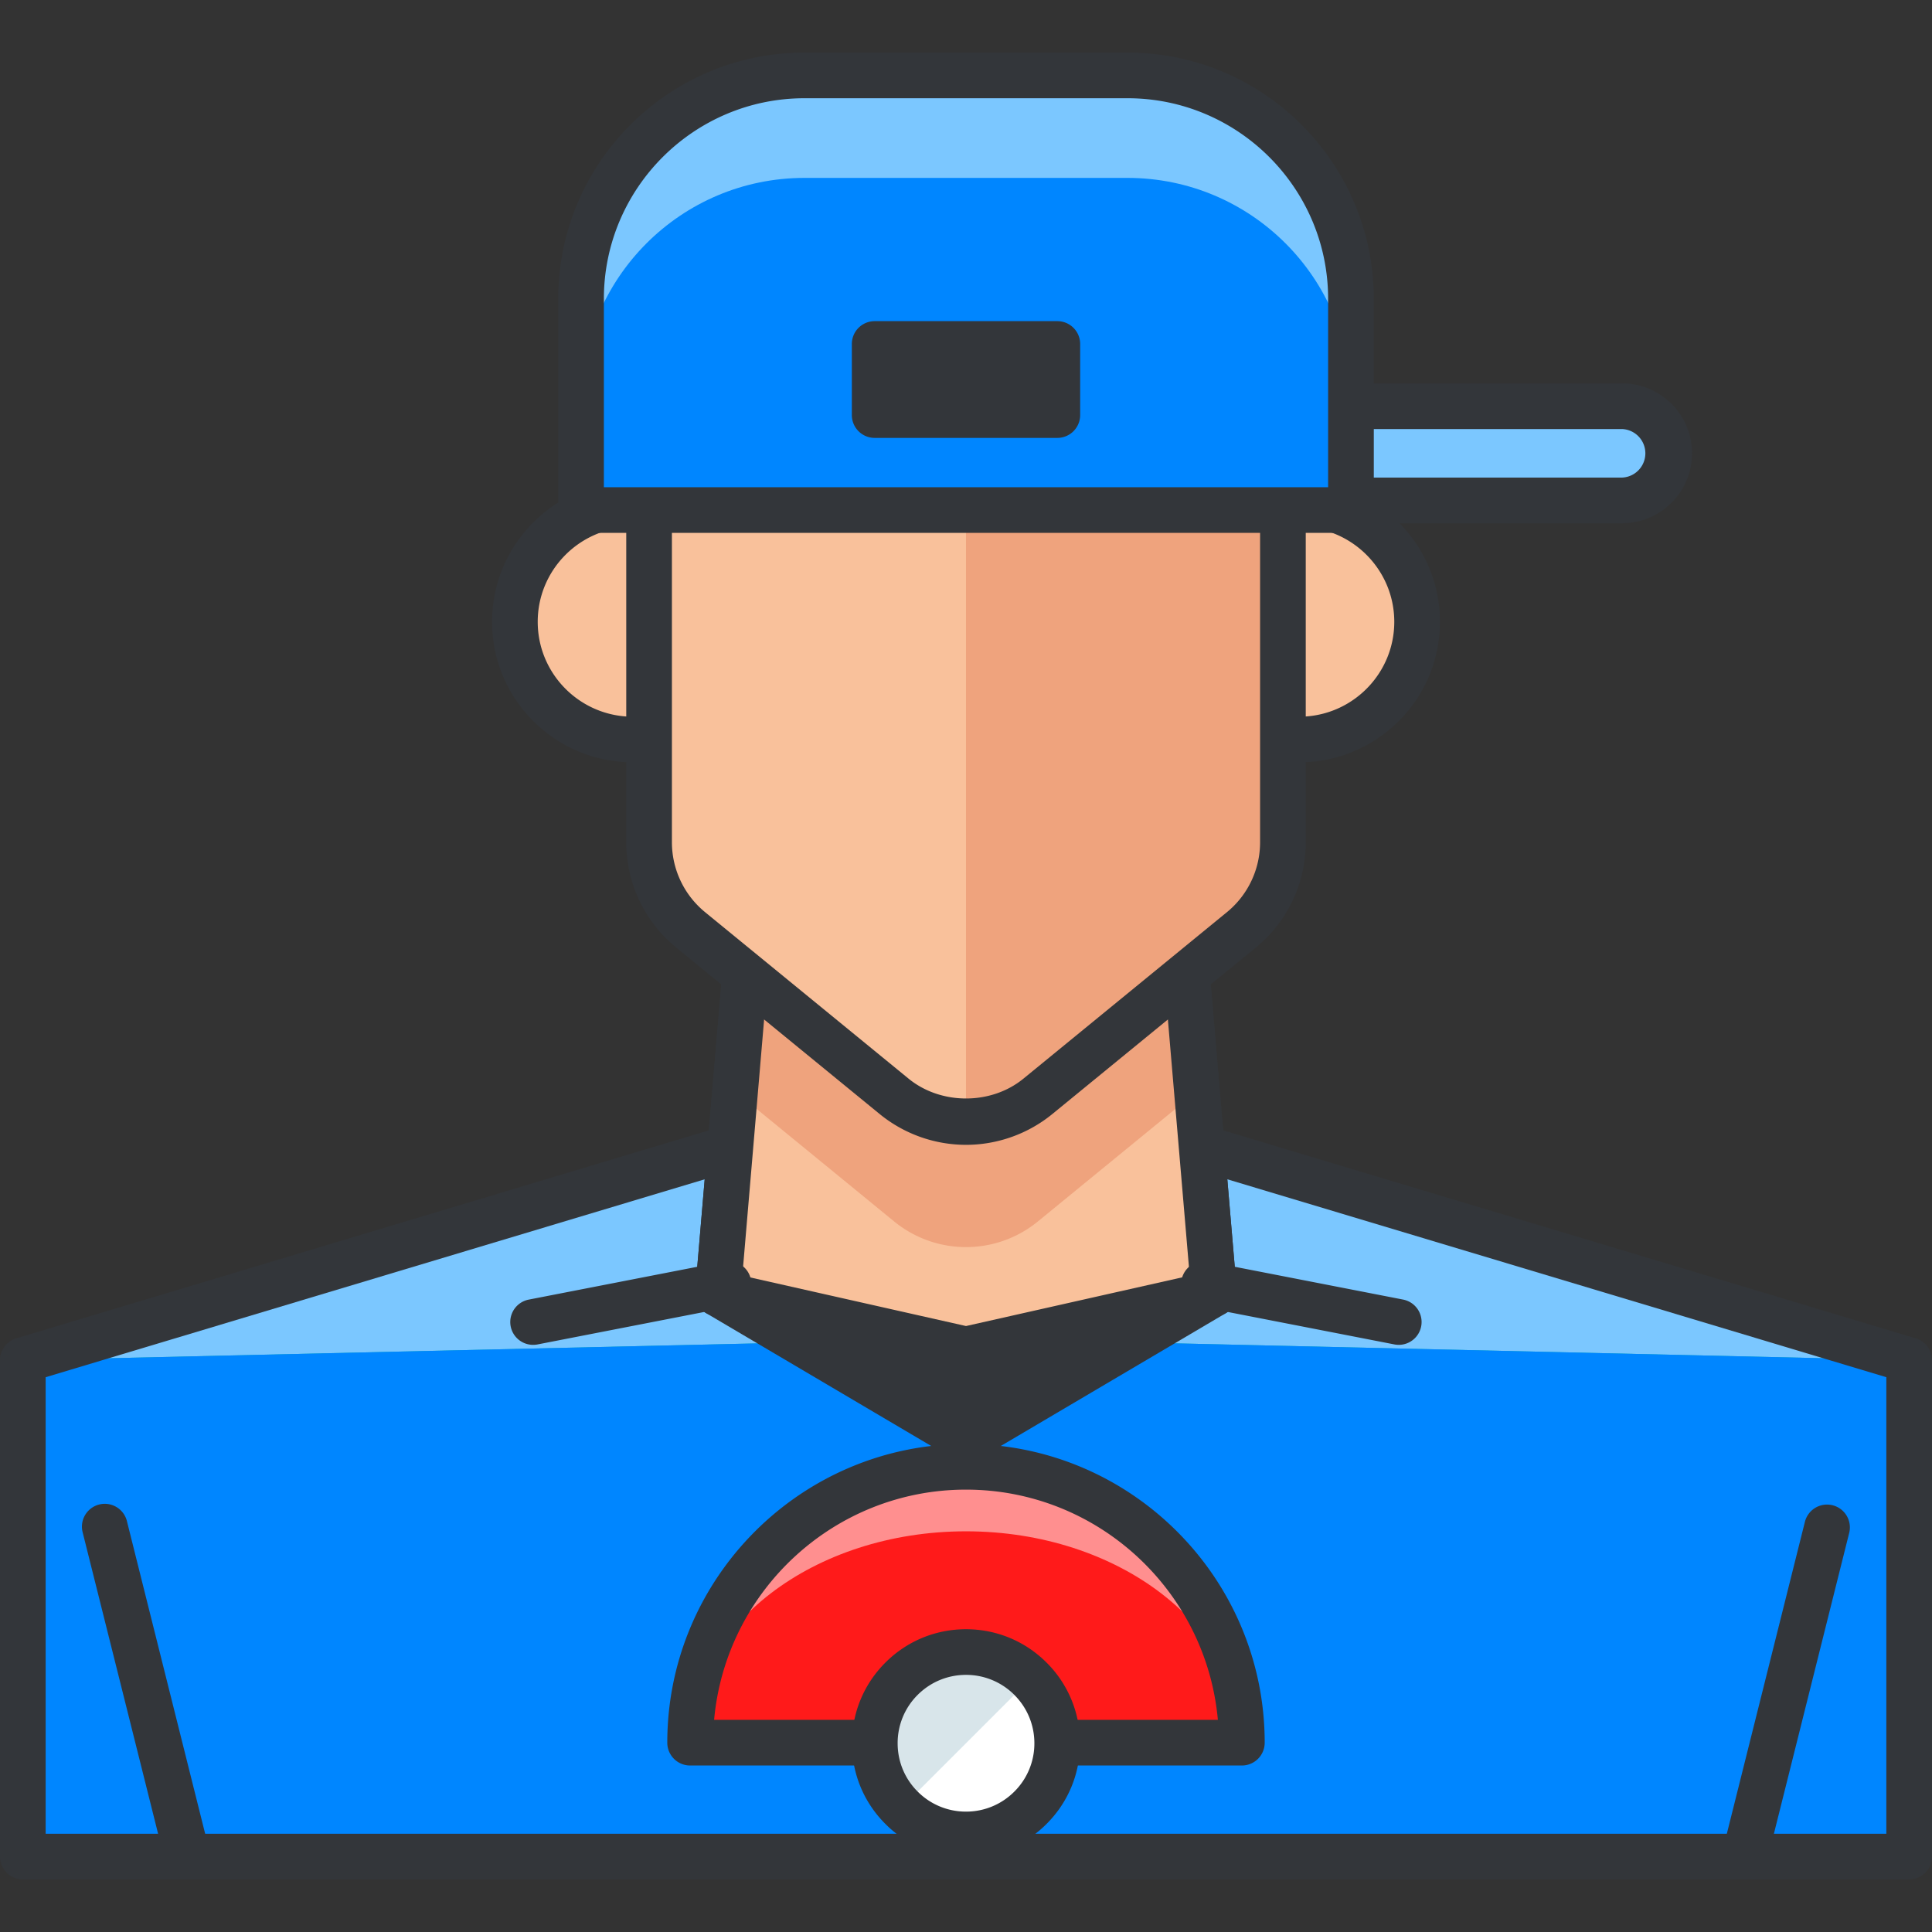 <svg t="1597991314192" class="icon" viewBox="0 0 1024 1024" version="1.1" xmlns="http://www.w3.org/2000/svg" p-id="633" width="200" height="200"><rect x="0" y="0" width="1024" height="1024" fill="#333333" stroke="none"/><path d="M884.717 240.26a24.962 24.962 0 0 1-24.962 24.962H478.051a24.97 24.97 0 0 1 0-49.932h381.705a24.97 24.97 0 0 1 24.962 24.97z" fill="#7BC7FF" p-id="634"></path><path d="M859.755 277.323H478.051c-20.436 0-37.064-16.628-37.064-37.064s16.628-37.072 37.064-37.072h381.705c20.436 0 37.064 16.636 37.064 37.072s-16.628 37.064-37.064 37.064z m-381.705-49.924a12.876 12.876 0 0 0 0 25.728h381.705a12.876 12.876 0 0 0 0-25.728H478.051z" fill="#33363A" p-id="635"></path><path d="M696.624 260.663c0 83.381-67.584 150.965-150.957 150.965h-67.334c-83.373 0-150.957-67.584-150.957-150.965V220.816c0-83.373 67.584-150.957 150.957-150.957h67.334c83.373 0 150.957 67.584 150.957 150.957v39.847z" fill="#BA8663" p-id="636"></path><path d="M696.624 298.985c0 83.381-67.584 150.965-150.957 150.965h-67.334c-83.373 0-150.957-67.584-150.957-150.965V259.138c0-83.373 67.584-150.957 150.957-150.957h67.334c83.373 0 150.957 67.584 150.957 150.957v39.847z" fill="#A57555" p-id="637"></path><path d="M545.667 423.73h-67.334c-89.916 0-163.059-73.151-163.059-163.067V220.816c0-89.916 73.143-163.059 163.059-163.059h67.334c89.916 0 163.059 73.143 163.059 163.059v39.839c0 89.916-73.151 163.075-163.059 163.075z m-67.334-341.769c-76.564 0-138.855 62.292-138.855 138.855v39.839c0 76.564 62.292 138.863 138.855 138.863h67.334c76.564 0 138.855-62.3 138.855-138.863V220.816c0-76.564-62.292-138.855-138.855-138.855h-67.334z" fill="#33363A" p-id="638"></path><path d="M512.008 570.822L12.102 720.94v263.092h999.797V720.94z" fill="#4B6466" p-id="639"></path><path d="M512.008 570.822L12.102 720.94v263.092h999.797V720.94z" fill="#7BC7FF" p-id="640"></path><path d="M512.008 709.476L12.102 720.94v263.092h999.797V720.94z" fill="#12B2B2" p-id="641"></path><path d="M512.008 709.476L12.102 720.94v263.092h999.797V720.94z" fill="#0086FF" p-id="642"></path><path d="M1011.898 996.134H12.102a12.102 12.102 0 0 1-12.102-12.102V720.94c0-5.341 3.501-10.053 8.616-11.593l499.906-150.118a12.182 12.182 0 0 1 6.963 0l499.89 150.118a12.102 12.102 0 0 1 8.616 11.593v263.084a12.102 12.102 0 0 1-12.094 12.11zM24.203 971.93h975.593V729.944L512.008 583.457 24.203 729.952v241.978z" fill="#33363A" p-id="643"></path><path d="M401.713 436.219l-21.218 249.392 131.505 65.511 131.514-65.511-21.218-249.392z" fill="#33363A" p-id="644"></path><path d="M512 775.326c-2.13 0-4.252-0.557-6.148-1.678l-131.505-77.612a12.094 12.094 0 0 1-5.906-11.448l21.21-249.384a12.102 12.102 0 0 1 12.061-11.077h220.59a12.102 12.102 0 0 1 12.061 11.077l21.21 249.384a12.102 12.102 0 0 1-5.906 11.448l-131.514 77.612a12.182 12.182 0 0 1-6.156 1.678zM393.201 679.052l118.799 70.109 118.807-70.109-19.629-230.732H412.822l-19.621 230.732z" fill="#33363A" p-id="645"></path><path d="M401.713 436.219l-21.218 249.392 131.505 23.865 131.514-23.865-21.218-249.392z" fill="#F9C19B" p-id="646"></path><path d="M622.295 436.219H401.713l-12.102 142.195 84.293 68.972a60.121 60.121 0 0 0 38.104 13.602c13.514 0 27.027-4.542 38.104-13.602l84.293-68.972-12.11-142.195z" fill="#EFA37D" p-id="647"></path><path d="M512 727.322c-0.887 0-1.783-0.105-2.662-0.299l-131.505-29.617a12.094 12.094 0 0 1-9.399-12.828l21.21-249.384a12.102 12.102 0 0 1 12.061-11.077h220.59a12.102 12.102 0 0 1 12.061 11.077l21.21 249.384a12.102 12.102 0 0 1-9.399 12.828l-131.514 29.617a11.795 11.795 0 0 1-2.654 0.299z m-118.549-51.198l118.549 26.704 118.557-26.704-19.379-227.795H412.822l-19.371 227.795z" fill="#33363A" p-id="648"></path><path d="M335.339 392.023a62.437 62.437 0 0 1-62.437-62.445 62.445 62.445 0 0 1 62.437-62.437M688.661 267.134a62.445 62.445 0 0 1 0 124.882" fill="#F9C19B" p-id="649"></path><path d="M630.339 209.473l-107.802-19.177a60.815 60.815 0 0 0-21.073 0l-107.794 19.177a60.186 60.186 0 0 0-49.633 59.25v177.573a60.138 60.138 0 0 0 22.074 46.584L473.904 581.077a60.081 60.081 0 0 0 38.104 13.61c13.514 0 27.027-4.542 38.104-13.61l107.802-88.197a60.186 60.186 0 0 0 22.065-46.584v-177.573a60.194 60.194 0 0 0-49.641-59.25z" fill="#A57555" p-id="650"></path><path d="M630.339 209.473L522.537 261.72a60.033 60.033 0 0 0-21.073 0l-107.794-52.247a60.186 60.186 0 0 0-49.633 59.25v177.573a60.138 60.138 0 0 0 22.074 46.584L473.904 581.077a60.081 60.081 0 0 0 38.104 13.61c13.514 0 27.027-4.542 38.104-13.61l107.802-88.197a60.186 60.186 0 0 0 22.065-46.584v-177.573a60.194 60.194 0 0 0-49.641-59.25z" fill="#F9C19B" p-id="651"></path><path d="M512 594.679c13.514 0 27.027-4.542 38.104-13.61l107.802-88.197a60.186 60.186 0 0 0 22.065-46.584v-177.573a60.186 60.186 0 0 0-49.633-59.25l-107.802-19.177c-6.971-1.226-3.566-1.226-10.537 0" fill="#EFA37D" p-id="652"></path><path d="M763.208 329.579c0-41.106-33.441-74.539-74.547-74.539-2.324 0-4.47 0.686-6.317 1.823a12.069 12.069 0 0 0-14.474 11.86v177.573a47.874 47.874 0 0 1-17.628 37.217L542.44 571.702c-17.112 14.022-43.736 14.022-60.88 0L373.766 483.513a47.899 47.899 0 0 1-17.636-37.217v-177.573a12.102 12.102 0 0 0-14.474-11.86 11.973 11.973 0 0 0-6.317-1.823c-41.106 0-74.539 33.441-74.539 74.539 0 39.952 31.618 72.57 71.126 74.377v42.34a72.038 72.038 0 0 0 26.511 55.958l107.794 88.197a72.481 72.481 0 0 0 45.769 16.337c16.644 0 32.901-5.809 45.769-16.337l107.81-88.197a72.054 72.054 0 0 0 26.503-55.958V403.956c39.508-1.807 71.126-34.433 71.126-74.377z m-478.204 0c0-26.608 20.759-48.399 46.922-50.166V379.752c-26.164-1.775-46.922-23.574-46.922-50.174z m407.07 50.166V279.413c26.164 1.767 46.922 23.558 46.922 50.166s-20.759 48.399-46.922 50.166z" fill="#33363A" p-id="653"></path><path d="M98.597 993.358a12.102 12.102 0 0 1-11.731-9.165l-43.026-171.901a12.102 12.102 0 1 1 23.477-5.873l43.026 171.901a12.102 12.102 0 0 1-11.747 15.038zM925.403 993.358a12.102 12.102 0 0 1-11.747-15.038l43.026-171.901a12.102 12.102 0 0 1 23.477 5.873l-43.026 171.901a12.102 12.102 0 0 1-11.731 9.165z" fill="#33363A" p-id="654"></path><path d="M597.592 39.968H426.408c-65.414 0-118.444 53.022-118.444 118.436v111.933h408.07V158.404c0-65.414-53.022-118.436-118.444-118.436z" fill="#7BC7FF" p-id="655"></path><path d="M597.592 94.289H426.408c-65.414 0-118.444 53.022-118.444 118.444v57.612h408.07v-57.612c0-65.422-53.022-118.444-118.444-118.444z" fill="#0086FF" p-id="656"></path><path d="M716.035 282.438h-408.07a12.102 12.102 0 0 1-12.102-12.102V158.404c0-71.981 58.564-130.537 130.545-130.537h171.191c71.981 0 130.545 58.556 130.545 130.537v111.933a12.11 12.11 0 0 1-12.11 12.102z m-395.969-24.203h383.867V158.404c0-58.637-47.705-106.334-106.342-106.334H426.408c-58.637 0-106.342 47.697-106.342 106.334v99.831z" fill="#33363A" p-id="657"></path><path d="M560.407 170.215h-96.814a12.102 12.102 0 0 0-12.102 12.102v37.677a12.102 12.102 0 0 0 12.102 12.102h96.814a12.102 12.102 0 0 0 12.102-12.102v-37.677a12.102 12.102 0 0 0-12.102-12.102z" fill="#33363A" p-id="658"></path><path d="M282.567 712.8a12.102 12.102 0 0 1-2.299-23.986l103.542-20.17a12.102 12.102 0 1 1 4.623 23.768l-103.542 20.17a12.715 12.715 0 0 1-2.324 0.218zM741.433 712.8c-0.766 0-1.541-0.073-2.324-0.218l-103.542-20.17a12.11 12.11 0 0 1 4.623-23.768l103.542 20.17a12.11 12.11 0 0 1-2.299 23.986z" fill="#33363A" p-id="659"></path><path d="M365.779 923.652c0-80.751 65.47-146.221 146.213-146.221 80.751 0 146.221 65.47 146.221 146.221" fill="#FF8F8F" p-id="660"></path><path d="M365.779 923.652c0-61.816 65.47-112.022 146.213-112.022 80.751 0 146.221 50.206 146.221 112.022" fill="#FF1A1A" p-id="661"></path><path d="M658.213 923.652H365.779" fill="#FFFFFF" p-id="662"></path><path d="M658.213 923.652H365.779" fill="#DCE6EA" p-id="663"></path><path d="M511.992 765.33c-87.294 0-158.315 71.029-158.315 158.323a12.102 12.102 0 0 0 12.102 12.102h292.434a12.102 12.102 0 0 0 12.102-12.102c0-87.294-71.021-158.323-158.323-158.323z m0 24.203c69.867 0 127.359 53.716 133.506 122.018H378.494c6.148-68.294 63.639-122.018 133.498-122.018z" fill="#33363A" p-id="664"></path><path d="M546.175 889.784a48.31 48.31 0 0 1 0 68.351 48.334 48.334 0 1 1 0-68.351z" fill="#FFFFFF" p-id="665"></path><path d="M477.809 958.134a48.334 48.334 0 0 1 68.367-68.351" fill="#D8E5EA" p-id="666"></path><path d="M512 984.411a60.073 60.073 0 0 1-42.751-17.717c-11.408-11.392-17.693-26.567-17.693-42.719s6.285-31.335 17.693-42.743c11.424-11.424 26.6-17.709 42.743-17.709s31.319 6.285 42.727 17.701a60.008 60.008 0 0 1 17.709 42.768c0 16.144-6.293 31.319-17.717 42.711a59.992 59.992 0 0 1-42.703 17.709h-0.008z m0-96.693c-9.681 0-18.782 3.776-25.631 10.617a35.999 35.999 0 0 0-10.601 25.631c0 9.673 3.76 18.774 10.601 25.599a36.023 36.023 0 0 0 25.64 10.633h0.008a36.015 36.015 0 0 0 25.599-10.617 35.934 35.934 0 0 0 10.625-25.607c0-9.681-3.768-18.79-10.609-25.631l-0.008-0.016a36.047 36.047 0 0 0-25.623-10.609z" fill="#33363A" p-id="667"></path></svg>
